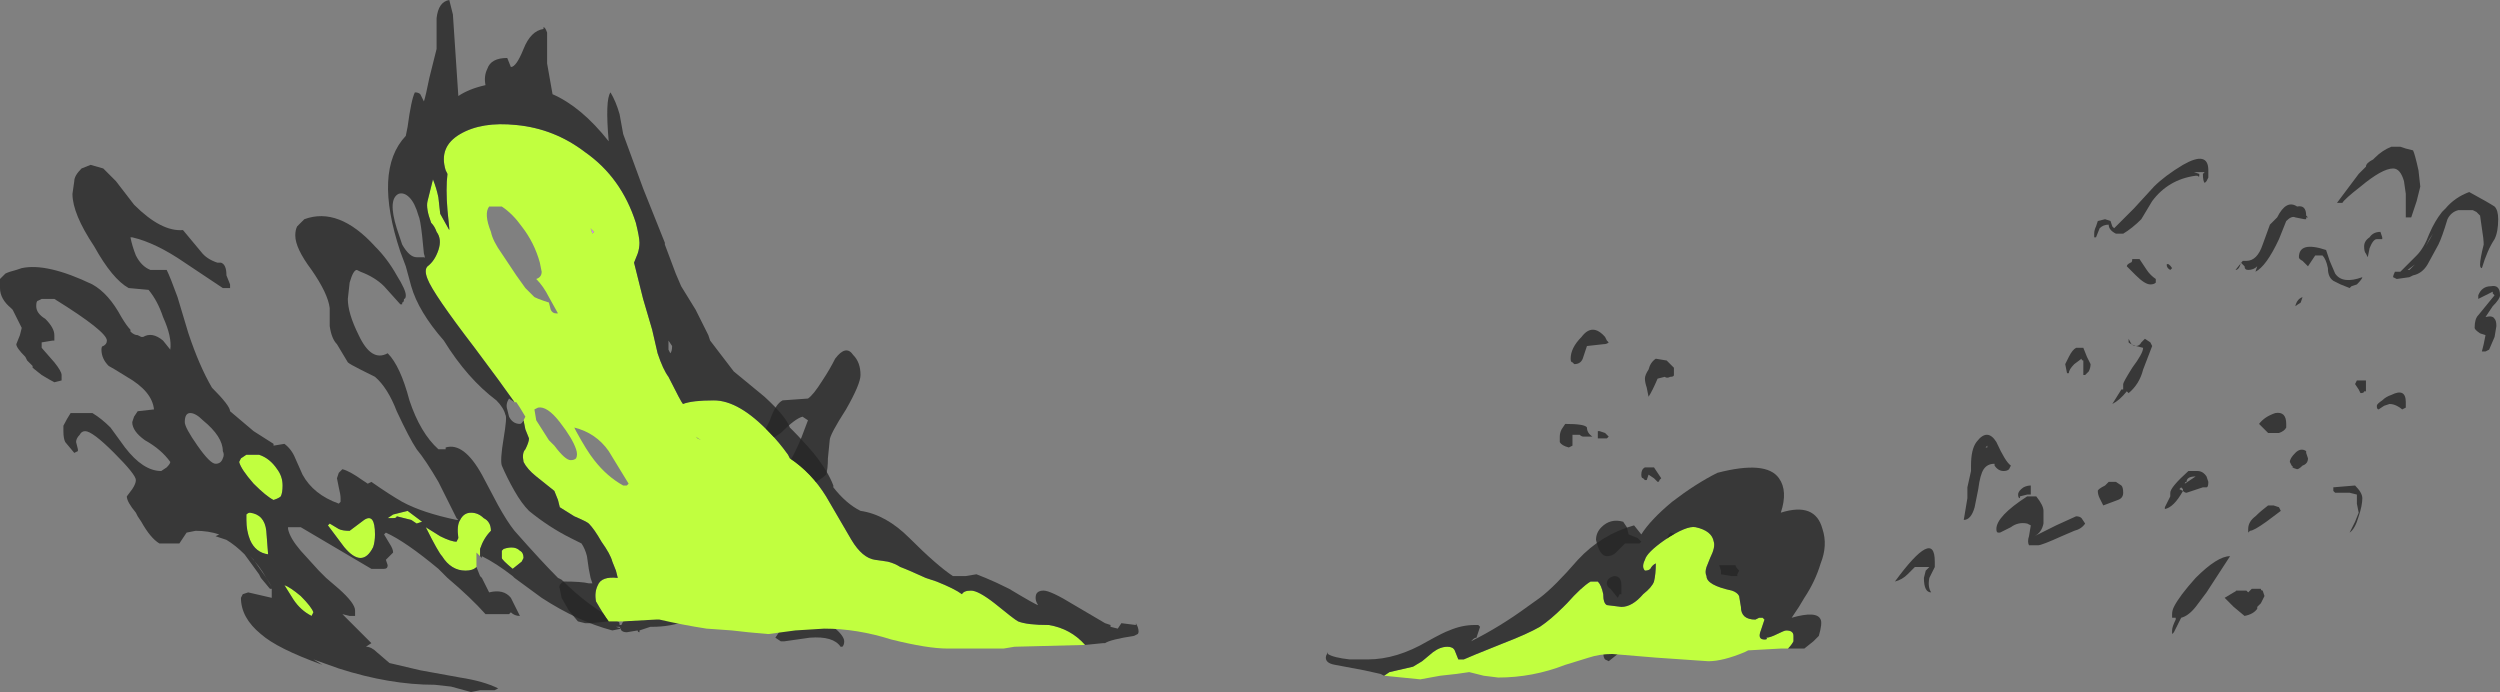 <?xml version="1.0" encoding="UTF-8" standalone="no"?>
<svg xmlns:ffdec="https://www.free-decompiler.com/flash" xmlns:xlink="http://www.w3.org/1999/xlink" ffdec:objectType="shape" height="19.1px" width="69.0px" xmlns="http://www.w3.org/2000/svg">
  <rect width="100%" height="100%" fill="#808080" stroke="none"/>
  <g transform="matrix(1.0, 0.0, 0.0, 1.0, 33.2, 17.6)">
    <path d="M-20.05 -1.95 Q-20.15 -1.85 -20.35 -1.85 -20.75 -1.85 -21.0 -2.25 -21.1 -2.35 -21.45 -3.05 L-21.05 -2.8 Q-20.75 -2.65 -20.6 -2.65 L-20.55 -2.75 Q-20.6 -3.1 -20.5 -3.25 -20.4 -3.45 -20.2 -3.45 -20.0 -3.45 -19.85 -3.3 -19.65 -3.2 -19.65 -2.95 -19.85 -2.75 -19.95 -2.45 L-19.95 -2.25 -20.05 -2.35 -20.05 -1.95 M-25.55 -4.65 Q-25.4 -4.45 -25.4 -4.2 -25.4 -4.0 -25.45 -3.9 -25.5 -3.85 -25.65 -3.8 -25.85 -3.9 -26.2 -4.25 -26.55 -4.65 -26.6 -4.85 L-26.55 -4.95 -26.4 -5.05 -26.05 -5.05 Q-25.75 -4.95 -25.55 -4.65 M-22.25 -3.35 Q-22.25 -3.3 -22.35 -3.3 -22.45 -3.3 -22.5 -3.3 L-22.35 -3.4 -21.95 -3.5 -21.55 -3.2 -21.7 -3.15 -21.85 -3.25 -22.25 -3.35 M-24.6 -0.6 Q-24.9 -0.75 -25.1 -1.05 L-25.35 -1.45 Q-25.2 -1.4 -24.9 -1.15 -24.6 -0.85 -24.55 -0.7 L-24.6 -0.6 M-23.55 -2.95 L-23.15 -3.25 Q-22.85 -3.45 -22.85 -2.85 -22.85 -2.65 -22.9 -2.5 -23.05 -2.2 -23.25 -2.2 -23.45 -2.2 -23.7 -2.5 L-24.15 -3.1 -24.1 -3.15 -23.85 -3.0 Q-23.75 -2.95 -23.55 -2.95 M-26.3 -2.7 Q-26.4 -2.95 -26.4 -3.25 L-26.4 -3.4 Q-26.35 -3.45 -26.3 -3.45 -25.9 -3.4 -25.85 -2.95 L-25.8 -2.3 Q-26.15 -2.35 -26.3 -2.7 M-19.05 -1.9 Q-19.35 -2.15 -19.35 -2.2 L-19.35 -2.4 -19.3 -2.45 Q-19.0 -2.55 -18.85 -2.4 -18.75 -2.35 -18.75 -2.2 L-18.8 -2.1 -19.05 -1.9" fill="#c1ff3f" fill-rule="evenodd" stroke="none"/>
    <path d="M-20.05 -1.95 L-19.95 -1.7 -19.9 -1.65 -19.7 -1.25 Q-19.3 -1.35 -19.1 -1.1 L-18.85 -0.6 Q-19.0 -0.6 -19.1 -0.7 L-19.15 -0.65 -19.8 -0.65 Q-20.2 -1.1 -20.85 -1.65 L-21.1 -1.9 Q-22.0 -2.65 -22.55 -2.9 L-22.6 -2.85 -22.45 -2.6 Q-22.35 -2.45 -22.35 -2.35 L-22.55 -2.15 -22.5 -2.0 Q-22.5 -1.9 -22.6 -1.9 L-22.95 -1.9 -24.9 -3.05 -25.25 -3.05 -25.25 -3.0 Q-25.2 -2.75 -24.9 -2.4 L-24.4 -1.85 -24.2 -1.65 -23.85 -1.35 Q-23.4 -0.95 -23.4 -0.75 L-23.4 -0.6 -23.55 -0.6 -23.75 -0.65 -22.95 0.15 -23.1 0.25 Q-22.95 0.25 -22.8 0.4 L-22.45 0.7 -21.6 0.9 -20.5 1.1 Q-19.85 1.2 -19.45 1.4 L-19.55 1.45 -19.95 1.45 -20.2 1.5 -20.75 1.35 -21.2 1.3 Q-22.45 1.3 -23.85 0.85 L-24.55 0.6 -24.3 0.75 Q-25.55 0.3 -26.0 -0.1 -26.55 -0.55 -26.55 -1.1 L-26.5 -1.2 -26.35 -1.25 -25.7 -1.1 -25.7 -1.35 -25.75 -1.35 -26.0 -1.65 -26.05 -1.75 -26.45 -2.3 Q-26.7 -2.55 -26.95 -2.7 -27.1 -2.75 -27.25 -2.8 L-27.15 -2.85 Q-27.45 -2.95 -27.8 -2.95 L-28.05 -2.9 -28.25 -2.6 -28.8 -2.6 Q-29.05 -2.75 -29.3 -3.2 L-29.4 -3.35 -29.45 -3.45 Q-29.7 -3.75 -29.7 -3.9 L-29.55 -4.1 Q-29.45 -4.25 -29.45 -4.35 -29.45 -4.5 -30.05 -5.1 -30.65 -5.7 -30.85 -5.7 -30.95 -5.7 -31.0 -5.6 -31.1 -5.5 -31.1 -5.4 L-31.05 -5.2 -31.05 -5.15 -31.15 -5.1 -31.4 -5.4 Q-31.45 -5.5 -31.45 -5.7 L-31.45 -5.85 Q-31.35 -6.05 -31.25 -6.2 L-30.65 -6.2 Q-30.4 -6.05 -30.15 -5.8 L-29.75 -5.25 Q-29.25 -4.6 -28.75 -4.6 L-28.6 -4.7 Q-28.5 -4.8 -28.5 -4.85 -28.75 -5.2 -29.2 -5.45 -29.55 -5.7 -29.55 -5.95 L-29.5 -6.1 -29.4 -6.25 -28.95 -6.3 Q-29.0 -6.8 -29.7 -7.2 -30.1 -7.45 -30.2 -7.5 -30.4 -7.7 -30.4 -7.95 -30.4 -8.05 -30.35 -8.05 -30.25 -8.1 -30.25 -8.2 -30.25 -8.45 -31.7 -9.35 L-32.05 -9.35 -32.15 -9.3 Q-32.2 -9.3 -32.2 -9.15 -32.2 -8.95 -31.95 -8.8 -31.7 -8.55 -31.7 -8.35 L-31.7 -8.2 -31.75 -8.2 -32.05 -8.15 -32.05 -8.0 -31.7 -7.6 Q-31.5 -7.35 -31.5 -7.25 L-31.5 -7.1 -31.7 -7.05 Q-31.8 -7.1 -32.05 -7.25 L-32.3 -7.45 -32.3 -7.5 -32.45 -7.65 -32.5 -7.75 Q-32.75 -8.0 -32.75 -8.1 L-32.65 -8.35 -32.6 -8.55 -32.85 -9.05 -32.9 -9.1 Q-33.2 -9.35 -33.2 -9.65 L-33.2 -9.9 -33.05 -10.05 Q-32.95 -10.1 -32.75 -10.15 L-32.6 -10.2 Q-31.9 -10.35 -30.65 -9.75 -30.2 -9.5 -29.85 -8.85 -29.7 -8.6 -29.6 -8.5 L-29.6 -8.45 Q-29.5 -8.35 -29.4 -8.35 L-29.3 -8.3 -29.25 -8.3 Q-29.0 -8.45 -28.7 -8.2 L-28.5 -7.95 Q-28.45 -8.3 -28.7 -8.85 -28.85 -9.3 -29.1 -9.6 L-29.65 -9.65 Q-30.1 -9.9 -30.6 -10.8 -31.2 -11.7 -31.2 -12.25 L-31.15 -12.6 Q-31.15 -12.75 -30.95 -12.95 L-30.7 -13.05 -30.35 -12.95 -30.0 -12.6 -29.5 -11.95 Q-28.75 -11.2 -28.15 -11.25 L-27.65 -10.65 Q-27.5 -10.45 -27.2 -10.35 L-27.1 -10.35 Q-26.95 -10.3 -26.95 -10.0 L-26.85 -9.75 Q-26.85 -9.6 -26.85 -9.65 L-27.05 -9.65 -28.1 -10.35 Q-28.9 -10.9 -29.55 -11.05 L-29.6 -11.05 Q-29.55 -10.8 -29.45 -10.55 -29.3 -10.25 -29.05 -10.15 L-28.6 -10.15 Q-28.5 -9.95 -28.3 -9.4 L-28.0 -8.4 Q-27.7 -7.5 -27.35 -6.9 -26.85 -6.4 -26.85 -6.25 L-26.2 -5.7 -25.65 -5.35 -25.65 -5.3 -25.35 -5.35 Q-25.15 -5.2 -25.05 -4.95 L-24.85 -4.5 Q-24.55 -3.95 -23.85 -3.7 L-23.8 -3.75 -23.8 -3.85 Q-23.8 -3.95 -23.85 -4.15 L-23.9 -4.4 -23.85 -4.55 -23.75 -4.65 Q-23.55 -4.6 -23.2 -4.35 L-23.05 -4.25 -22.95 -4.3 Q-22.45 -3.95 -22.1 -3.75 -21.55 -3.45 -20.6 -3.25 L-20.55 -3.25 -20.6 -3.3 -21.1 -4.3 Q-21.45 -4.9 -21.7 -5.2 -21.9 -5.5 -22.25 -6.25 -22.5 -6.9 -22.85 -7.2 L-23.25 -7.4 Q-23.55 -7.55 -23.6 -7.6 L-23.9 -8.1 Q-24.05 -8.25 -24.1 -8.6 L-24.1 -9.1 Q-24.15 -9.5 -24.6 -10.15 -25.05 -10.75 -25.05 -11.1 -25.05 -11.25 -25.0 -11.35 L-24.8 -11.55 Q-23.85 -11.9 -22.85 -10.8 -22.5 -10.45 -22.25 -10.0 -22.0 -9.6 -22.0 -9.45 -22.0 -9.35 -22.05 -9.35 -22.05 -9.25 -22.1 -9.25 L-22.1 -9.2 -22.15 -9.2 -22.6 -9.7 Q-22.85 -9.95 -23.25 -10.1 L-23.35 -10.15 Q-23.45 -10.15 -23.55 -9.8 L-23.6 -9.35 Q-23.6 -8.95 -23.3 -8.35 -22.95 -7.6 -22.5 -7.85 -22.15 -7.5 -21.9 -6.55 -21.6 -5.65 -21.1 -5.2 L-20.9 -5.2 -20.9 -5.25 Q-20.4 -5.4 -19.9 -4.5 L-19.45 -3.65 Q-19.2 -3.2 -19.0 -2.95 -18.25 -2.1 -17.8 -1.65 L-17.7 -1.6 Q-16.95 -0.85 -16.15 -0.45 -16.1 -0.45 -16.1 -0.35 L-16.05 -0.35 -16.0 -0.45 Q-15.25 -0.6 -14.55 -1.0 -13.95 -1.3 -13.65 -1.65 L-13.0 -2.4 -12.3 -3.1 Q-12.0 -3.45 -12.0 -3.85 -11.95 -4.25 -11.65 -4.55 -11.4 -4.8 -11.2 -5.25 -11.1 -5.45 -10.9 -6.0 L-11.05 -6.1 Q-11.25 -6.05 -11.65 -5.65 L-11.95 -5.45 -12.25 -5.3 -12.25 -5.35 -12.4 -5.3 -12.5 -5.35 Q-12.3 -5.65 -12.2 -5.7 L-12.1 -5.7 -11.95 -6.0 Q-11.8 -6.45 -11.6 -6.55 L-10.9 -6.6 Q-10.75 -6.7 -10.5 -7.1 -10.3 -7.4 -10.15 -7.7 -9.85 -8.1 -9.65 -7.8 -9.45 -7.6 -9.45 -7.25 -9.45 -7.0 -9.85 -6.3 -10.3 -5.6 -10.3 -5.45 L-10.35 -4.95 Q-10.35 -4.65 -10.4 -4.5 -10.5 -4.4 -10.9 -4.15 -11.25 -3.95 -11.45 -3.7 L-12.15 -2.8 Q-11.6 -2.9 -11.35 -3.1 -11.1 -3.3 -10.55 -3.35 -10.4 -3.25 -10.35 -3.15 -10.3 -3.1 -10.3 -3.0 -10.3 -2.7 -10.55 -2.45 L-11.15 -1.9 -10.95 -1.85 -10.75 -1.9 -10.5 -1.9 -10.5 -1.55 -10.9 -1.2 Q-11.2 -0.9 -11.2 -0.8 L-11.15 -0.65 -11.1 -0.6 Q-10.55 -0.6 -10.2 -0.3 -9.9 -0.05 -9.9 0.1 -9.9 0.2 -9.95 0.25 L-10.0 0.25 Q-10.2 -0.05 -10.85 0.0 L-11.55 0.1 -11.65 0.1 -11.8 0.0 -11.7 -0.15 Q-11.6 -0.35 -11.55 -0.6 -11.55 -1.25 -12.05 -0.9 L-12.25 -0.75 -12.75 -0.75 Q-12.45 -1.1 -12.45 -1.45 -12.45 -1.6 -12.5 -1.65 -12.55 -1.75 -12.65 -1.75 -12.75 -1.75 -12.9 -1.65 L-13.05 -1.55 Q-13.25 -1.25 -13.4 -0.95 L-13.45 -0.95 Q-14.2 -0.3 -15.2 -0.3 L-15.25 -0.3 -15.55 -0.2 -15.55 -0.15 Q-15.6 -0.15 -15.6 -0.2 L-15.9 -0.15 Q-16.0 -0.15 -16.05 -0.2 L-16.1 -0.3 -16.2 -0.3 -16.05 -0.25 -16.3 -0.2 Q-17.25 -0.45 -18.25 -1.1 L-19.0 -1.65 -19.05 -1.7 Q-19.5 -2.05 -19.9 -2.25 L-19.9 -2.2 -19.95 -2.25 -19.95 -2.45 Q-19.85 -2.75 -19.65 -2.95 -19.65 -3.2 -19.85 -3.3 -20.0 -3.45 -20.2 -3.45 -20.4 -3.45 -20.5 -3.25 -20.6 -3.1 -20.55 -2.75 L-20.6 -2.65 Q-20.75 -2.65 -21.05 -2.8 L-21.45 -3.05 Q-21.1 -2.35 -21.0 -2.25 -20.75 -1.85 -20.35 -1.85 -20.15 -1.85 -20.05 -1.95 M-25.55 -4.65 Q-25.75 -4.95 -26.05 -5.05 L-26.4 -5.05 -26.55 -4.95 -26.6 -4.85 Q-26.55 -4.65 -26.2 -4.25 -25.85 -3.9 -25.65 -3.8 -25.5 -3.85 -25.45 -3.9 -25.4 -4.0 -25.4 -4.2 -25.4 -4.45 -25.55 -4.65 M-28.1 -5.95 Q-28.1 -5.8 -27.75 -5.3 -27.4 -4.8 -27.25 -4.8 -27.1 -4.8 -27.05 -4.95 -27.0 -5.05 -27.05 -5.15 -27.05 -5.55 -27.6 -6.0 -27.8 -6.2 -27.95 -6.2 -28.1 -6.2 -28.1 -5.95 M-26.2 -2.15 L-26.3 -2.25 Q-26.05 -2.0 -25.85 -1.65 L-25.7 -1.4 Q-25.75 -1.5 -25.85 -1.65 L-26.2 -2.15 M-26.3 -2.7 Q-26.15 -2.35 -25.8 -2.3 L-25.85 -2.95 Q-25.9 -3.4 -26.3 -3.45 -26.35 -3.45 -26.4 -3.4 L-26.4 -3.25 Q-26.4 -2.95 -26.3 -2.7 M-23.55 -2.95 Q-23.75 -2.95 -23.85 -3.0 L-24.1 -3.15 -24.15 -3.1 -23.7 -2.5 Q-23.45 -2.2 -23.25 -2.2 -23.05 -2.2 -22.9 -2.5 -22.85 -2.65 -22.85 -2.85 -22.85 -3.45 -23.15 -3.25 L-23.55 -2.95 M-24.6 -0.6 L-24.55 -0.7 Q-24.6 -0.85 -24.9 -1.15 -25.2 -1.4 -25.35 -1.45 L-25.1 -1.05 Q-24.9 -0.75 -24.6 -0.6 M-22.25 -3.35 L-21.85 -3.25 -21.7 -3.15 -21.55 -3.2 -21.95 -3.5 -22.35 -3.4 -22.5 -3.3 Q-22.45 -3.3 -22.35 -3.3 -22.25 -3.3 -22.25 -3.35 M-19.05 -1.9 L-18.8 -2.1 -18.75 -2.2 Q-18.75 -2.35 -18.85 -2.4 -19.0 -2.55 -19.3 -2.45 L-19.35 -2.4 -19.35 -2.2 Q-19.35 -2.15 -19.05 -1.9 M-12.95 -2.05 L-12.55 -2.5 -13.35 -1.65 -13.5 -1.5 -13.3 -1.65 -13.0 -1.95 -12.95 -2.05" fill="#262626" fill-opacity="0.8" fill-rule="evenodd" stroke="none"/>
    <path d="M-16.95 -9.85 L-16.95 -9.85 M-16.8 -11.2 L-16.85 -11.15 -16.9 -11.3 -16.8 -11.2" fill="#d08ae6" fill-rule="evenodd" stroke="none"/>
    <path d="M-3.25 0.2 L-5.2 0.25 -5.5 0.3 -7.05 0.3 Q-7.6 0.3 -8.6 0.05 -9.55 -0.25 -10.45 -0.25 L-11.25 -0.2 -12.0 -0.1 -12.55 -0.15 -13.0 -0.2 -13.7 -0.25 Q-14.35 -0.35 -15.0 -0.5 L-15.1 -0.5 -16.0 -0.45 -16.4 -0.45 Q-16.55 -0.65 -16.75 -1.0 -16.8 -1.25 -16.7 -1.45 -16.6 -1.7 -16.15 -1.65 L-16.2 -1.85 -16.3 -2.1 Q-16.35 -2.3 -16.6 -2.65 -16.8 -3.0 -16.95 -3.15 -17.0 -3.2 -17.35 -3.35 L-17.75 -3.6 -17.8 -3.8 -17.9 -4.05 -18.4 -4.45 Q-18.65 -4.65 -18.75 -4.85 -18.8 -5.1 -18.7 -5.2 -18.6 -5.4 -18.6 -5.5 L-18.7 -5.75 -18.75 -6.0 -18.7 -6.1 -18.85 -6.35 -18.95 -6.5 -19.0 -6.5 Q-19.35 -7.0 -20.1 -8.0 -21.25 -9.5 -21.4 -9.9 -21.5 -10.15 -21.4 -10.25 -21.2 -10.4 -21.1 -10.7 -21.0 -11.0 -21.15 -11.2 -21.2 -11.35 -21.3 -11.45 -21.45 -11.85 -21.4 -12.05 L-21.25 -12.65 Q-21.15 -12.4 -21.1 -12.15 L-21.05 -11.7 -20.8 -11.25 -20.8 -11.3 -20.85 -11.8 Q-20.9 -12.4 -20.85 -12.8 L-20.9 -12.9 Q-21.1 -13.55 -20.5 -13.9 -19.9 -14.25 -18.95 -14.15 -17.9 -14.05 -17.05 -13.4 -16.05 -12.7 -15.65 -11.45 -15.55 -11.05 -15.55 -10.9 -15.55 -10.75 -15.6 -10.6 L-15.7 -10.35 -15.45 -9.35 -15.2 -8.5 -15.05 -7.85 Q-14.9 -7.4 -14.75 -7.2 -14.4 -6.5 -14.35 -6.45 -14.1 -6.55 -13.5 -6.55 -12.8 -6.55 -11.95 -5.65 -11.7 -5.4 -11.45 -5.05 L-11.4 -4.95 Q-10.8 -4.55 -10.4 -3.9 L-9.7 -2.7 Q-9.4 -2.2 -9.05 -2.15 L-8.7 -2.1 Q-8.5 -2.05 -8.35 -1.95 -8.2 -1.9 -7.65 -1.65 L-7.35 -1.55 Q-6.85 -1.35 -6.65 -1.2 -6.6 -1.3 -6.4 -1.3 -6.2 -1.3 -5.75 -0.95 -5.2 -0.5 -5.1 -0.45 -4.85 -0.35 -4.25 -0.35 -3.65 -0.25 -3.25 0.2 M-16.8 -11.2 L-16.9 -11.3 -16.85 -11.15 -16.8 -11.2 M-16.95 -9.85 L-16.95 -9.85 M-19.35 -11.9 L-19.7 -11.9 Q-19.85 -11.7 -19.65 -11.2 -19.6 -10.95 -19.35 -10.6 L-18.95 -10.0 -18.7 -9.65 -18.45 -9.4 Q-18.35 -9.35 -18.2 -9.3 L-18.05 -9.25 -18.0 -9.05 Q-17.95 -8.95 -17.85 -8.95 L-17.8 -8.95 -18.05 -9.4 Q-18.2 -9.7 -18.4 -9.9 -18.25 -9.95 -18.25 -10.1 L-18.3 -10.35 Q-18.45 -10.9 -18.8 -11.35 -19.05 -11.7 -19.35 -11.9 M-18.45 -6.3 L-18.4 -6.0 -18.05 -5.45 -17.9 -5.3 Q-17.6 -4.9 -17.45 -4.9 -17.35 -4.9 -17.3 -4.95 -17.25 -5.05 -17.3 -5.2 -17.4 -5.5 -17.75 -5.95 -18.1 -6.4 -18.35 -6.35 L-18.45 -6.3 M-13.85 -5.45 L-14.0 -5.55 -13.95 -5.5 -13.85 -5.45 M-16.8 -4.9 Q-16.45 -4.45 -16.0 -4.2 L-15.9 -4.2 -15.85 -4.25 -16.4 -5.15 Q-16.75 -5.65 -17.35 -5.8 L-17.3 -5.7 Q-17.0 -5.15 -16.8 -4.9" fill="#c1ff3f" fill-rule="evenodd" stroke="none"/>
    <path d="M-16.4 -0.45 L-16.9 -0.4 -17.05 -0.4 -17.25 -0.45 -17.5 -0.75 -17.7 -1.1 -17.75 -1.35 Q-17.8 -1.45 -17.65 -1.55 -17.15 -1.55 -16.95 -1.5 L-16.85 -1.5 -16.9 -1.65 -16.95 -1.9 -17.0 -2.25 Q-17.05 -2.45 -17.15 -2.6 L-17.45 -2.75 Q-18.05 -3.05 -18.6 -3.5 -18.8 -3.7 -19.0 -4.05 -19.2 -4.4 -19.35 -4.75 -19.4 -4.9 -19.3 -5.5 -19.2 -6.1 -19.25 -6.15 -19.3 -6.35 -19.5 -6.55 -20.3 -7.15 -20.95 -8.2 -21.65 -9.0 -21.85 -9.7 L-22.0 -10.25 -22.15 -10.65 Q-22.9 -12.9 -22.0 -13.85 L-21.95 -14.1 Q-21.85 -14.85 -21.75 -15.05 -21.65 -15.05 -21.6 -15.0 L-21.5 -14.8 Q-21.45 -14.95 -21.35 -15.45 L-21.15 -16.25 Q-21.15 -16.5 -21.15 -17.1 -21.1 -17.55 -20.8 -17.6 L-20.7 -17.2 -20.55 -14.95 Q-20.25 -15.15 -19.8 -15.25 -19.85 -15.5 -19.75 -15.7 -19.65 -16.0 -19.2 -16.0 L-19.1 -15.75 Q-18.95 -15.75 -18.75 -16.25 -18.55 -16.75 -18.2 -16.8 L-18.2 -16.85 Q-18.15 -16.85 -18.1 -16.7 L-18.1 -15.85 -17.95 -15.0 Q-17.15 -14.65 -16.4 -13.7 -16.5 -14.85 -16.35 -15.05 -16.2 -14.8 -16.1 -14.45 L-16.0 -13.9 -15.45 -12.4 -14.85 -10.9 -14.85 -10.85 -14.55 -10.05 -14.4 -9.7 -14.0 -9.05 Q-13.75 -8.55 -13.65 -8.35 L-13.6 -8.2 -12.95 -7.35 -12.1 -6.65 Q-11.5 -6.1 -11.4 -5.8 L-11.35 -5.75 Q-11.05 -5.45 -10.75 -5.1 -10.35 -4.6 -10.2 -4.2 L-10.2 -4.15 Q-9.85 -3.7 -9.45 -3.5 -8.75 -3.4 -8.1 -2.75 -7.35 -2.0 -6.9 -1.7 L-6.55 -1.7 -6.25 -1.75 -6.0 -1.65 Q-5.75 -1.55 -5.35 -1.35 -4.6 -0.9 -4.55 -0.9 -4.65 -1.05 -4.6 -1.2 -4.55 -1.3 -4.4 -1.3 -4.2 -1.3 -3.55 -0.9 L-2.7 -0.4 -2.55 -0.35 -2.55 -0.3 -2.35 -0.25 -2.25 -0.4 -1.85 -0.35 -1.85 -0.4 -1.8 -0.3 Q-1.75 -0.15 -1.8 -0.1 L-1.9 -0.05 Q-2.55 0.05 -2.7 0.15 L-2.75 0.15 -3.25 0.2 Q-3.65 -0.25 -4.25 -0.35 -4.85 -0.35 -5.1 -0.45 -5.2 -0.5 -5.75 -0.95 -6.2 -1.3 -6.4 -1.3 -6.6 -1.3 -6.65 -1.2 -6.85 -1.35 -7.35 -1.55 L-7.65 -1.65 Q-8.2 -1.9 -8.35 -1.95 -8.5 -2.05 -8.7 -2.1 L-9.05 -2.15 Q-9.4 -2.2 -9.7 -2.7 L-10.4 -3.9 Q-10.8 -4.55 -11.4 -4.95 L-11.45 -5.05 Q-11.7 -5.4 -11.95 -5.65 -12.8 -6.55 -13.5 -6.55 -14.1 -6.55 -14.35 -6.45 -14.4 -6.5 -14.75 -7.2 -14.9 -7.4 -15.05 -7.85 L-15.2 -8.5 -15.45 -9.35 -15.7 -10.35 -15.6 -10.6 Q-15.55 -10.75 -15.55 -10.9 -15.55 -11.05 -15.65 -11.45 -16.05 -12.7 -17.05 -13.4 -17.9 -14.05 -18.95 -14.15 -19.9 -14.25 -20.5 -13.9 -21.1 -13.55 -20.9 -12.9 L-20.85 -12.8 Q-20.9 -12.4 -20.85 -11.8 L-20.8 -11.3 -20.8 -11.25 -21.05 -11.7 -21.1 -12.15 Q-21.15 -12.4 -21.25 -12.65 L-21.4 -12.05 Q-21.45 -11.85 -21.3 -11.45 -21.2 -11.35 -21.15 -11.2 -21.0 -11.0 -21.1 -10.7 -21.2 -10.4 -21.4 -10.25 -21.5 -10.15 -21.4 -9.9 -21.25 -9.5 -20.1 -8.0 -19.35 -7.0 -19.0 -6.5 L-19.15 -6.6 Q-19.25 -6.45 -19.2 -6.3 L-19.15 -6.1 Q-19.05 -5.9 -18.85 -5.9 -18.8 -5.9 -18.75 -6.0 L-18.7 -5.75 -18.6 -5.5 Q-18.6 -5.4 -18.7 -5.2 -18.8 -5.1 -18.75 -4.85 -18.65 -4.65 -18.4 -4.45 L-17.9 -4.05 -17.8 -3.8 -17.75 -3.6 -17.35 -3.35 Q-17.0 -3.2 -16.95 -3.15 -16.8 -3.0 -16.6 -2.65 -16.35 -2.3 -16.3 -2.1 L-16.2 -1.85 -16.15 -1.65 Q-16.6 -1.7 -16.7 -1.45 -16.8 -1.25 -16.75 -1.0 -16.55 -0.65 -16.4 -0.45 M-14.75 -8.2 L-14.75 -7.95 -14.7 -7.85 Q-14.65 -7.9 -14.65 -8.05 L-14.75 -8.2 M-22.2 -12.25 Q-22.5 -12.1 -22.25 -11.3 L-22.1 -10.85 Q-21.9 -10.5 -21.7 -10.5 L-21.5 -10.5 Q-21.45 -10.45 -21.5 -10.6 L-21.55 -11.1 Q-21.6 -11.55 -21.65 -11.65 -21.75 -12.0 -21.9 -12.15 -22.05 -12.3 -22.2 -12.25 M-2.65 -0.05 L-2.65 -0.05" fill="#262626" fill-opacity="0.8" fill-rule="evenodd" stroke="none"/>
    <path d="M11.15 -8.2 L11.2 -8.15 Q11.15 -8.1 11.05 -8.1 L10.6 -8.05 10.5 -7.75 Q10.45 -7.55 10.25 -7.55 L10.2 -7.6 Q10.15 -7.6 10.15 -7.7 10.15 -8.0 10.45 -8.3 10.75 -8.7 11.1 -8.3 L11.15 -8.2 M10.75 -5.55 L10.5 -5.55 Q10.45 -5.55 10.4 -5.6 L10.2 -5.6 Q10.2 -5.5 10.2 -5.3 L10.1 -5.25 Q9.9 -5.3 9.85 -5.4 L9.85 -5.55 Q9.85 -5.65 9.9 -5.75 L10.0 -5.9 Q10.55 -5.9 10.6 -5.8 10.6 -5.65 10.75 -5.55 M10.9 -5.7 L10.95 -5.7 11.1 -5.65 11.2 -5.55 11.15 -5.5 10.9 -5.5 Q10.9 -5.55 10.9 -5.7 M11.15 -2.25 Q10.95 -2.25 10.85 -2.7 10.85 -2.9 11.0 -3.05 11.25 -3.3 11.6 -3.2 L11.7 -3.05 11.75 -2.85 12.0 -2.75 12.1 -2.65 12.05 -2.6 11.65 -2.6 11.4 -2.35 Q11.3 -2.25 11.15 -2.25 M11.55 -1.45 L11.55 -1.2 11.5 -1.2 11.45 -1.1 11.25 -1.35 Q11.15 -1.4 11.15 -1.5 11.15 -1.65 11.35 -1.7 11.55 -1.7 11.55 -1.45 M12.9 -7.2 Q12.8 -7.15 12.75 -7.2 L12.55 -7.15 Q12.4 -6.8 12.3 -6.65 L12.25 -6.9 Q12.2 -7.05 12.2 -7.15 12.2 -7.25 12.3 -7.4 12.35 -7.6 12.5 -7.7 L12.8 -7.65 13.0 -7.45 13.0 -7.25 Q13.0 -7.2 12.9 -7.2 M12.45 -4.7 L12.65 -4.4 12.6 -4.35 Q12.6 -4.3 12.55 -4.3 L12.45 -4.4 12.3 -4.5 12.25 -4.35 12.2 -4.35 12.15 -4.4 Q12.1 -4.4 12.1 -4.5 12.1 -4.65 12.2 -4.7 L12.45 -4.7 M13.4 -2.5 L13.3 -2.45 Q13.2 -2.45 13.15 -2.55 L13.0 -2.7 12.85 -2.55 12.75 -2.6 Q12.85 -2.85 12.9 -2.9 L13.1 -2.85 Q13.4 -2.65 13.4 -2.5 M14.25 -2.0 L14.7 -2.0 Q14.7 -1.95 14.8 -1.85 L14.75 -1.75 14.75 -1.7 14.6 -1.7 14.3 -1.75 14.3 -1.85 14.25 -2.0 M21.2 -4.6 L21.2 -4.75 Q21.2 -5.2 21.35 -5.4 21.65 -5.8 21.9 -5.4 22.15 -4.85 22.3 -4.75 L22.25 -4.65 Q22.2 -4.6 22.1 -4.6 21.95 -4.6 21.85 -4.75 L21.85 -4.8 Q21.65 -4.8 21.55 -4.65 21.45 -4.5 21.4 -4.1 L21.3 -3.6 Q21.2 -3.25 21.0 -3.25 L21.1 -3.85 21.1 -4.15 21.2 -4.6 M21.6 -5.25 L21.65 -5.25 21.65 -5.3 21.6 -5.25 M22.85 -4.1 L22.85 -3.95 22.75 -3.95 22.55 -3.9 22.55 -3.85 Q22.5 -3.85 22.5 -3.95 22.5 -4.05 22.65 -4.15 22.75 -4.2 22.85 -4.2 L22.85 -4.1 M23.0 -3.9 Q23.2 -3.65 23.2 -3.5 L23.2 -3.15 Q23.15 -2.9 22.95 -2.8 L23.55 -3.1 24.1 -3.35 Q24.2 -3.35 24.25 -3.3 L24.35 -3.15 Q24.25 -3.0 24.05 -2.95 L23.7 -2.8 Q23.15 -2.55 23.05 -2.55 L22.8 -2.55 Q22.75 -2.65 22.8 -2.8 L22.85 -3.1 22.75 -3.15 Q22.5 -3.2 22.3 -3.05 L22.0 -2.9 21.95 -2.9 Q21.9 -2.9 21.9 -3.0 21.9 -3.35 22.75 -3.9 L23.0 -3.9 M19.65 -1.95 L19.45 -1.75 Q19.3 -1.6 19.1 -1.55 20.2 -3.05 20.2 -2.1 L20.2 -1.95 20.05 -1.65 Q20.0 -1.4 20.1 -1.25 19.9 -1.25 19.9 -1.65 L19.95 -1.85 20.05 -1.95 19.65 -1.95 M33.55 -12.9 L33.6 -12.45 33.5 -12.05 33.35 -11.6 33.2 -11.6 33.2 -12.25 33.15 -12.6 Q33.05 -12.95 32.85 -12.95 32.55 -12.95 31.95 -12.45 31.5 -12.1 31.45 -12.0 L31.3 -12.0 31.9 -12.8 32.1 -13.0 Q32.1 -13.1 32.3 -13.2 L32.35 -13.25 Q32.55 -13.45 32.8 -13.55 L33.05 -13.55 33.2 -13.5 33.4 -13.45 Q33.45 -13.35 33.55 -12.9 M32.55 -11.05 L32.55 -11.0 32.4 -11.0 Q32.3 -11.0 32.2 -10.75 L32.15 -10.5 32.1 -10.6 Q32.05 -10.65 32.05 -10.8 32.05 -10.95 32.2 -11.05 32.3 -11.2 32.5 -11.2 L32.55 -11.05 M34.3 -11.85 Q34.55 -12.15 34.95 -12.3 35.5 -12.0 35.65 -11.9 35.75 -11.8 35.75 -11.55 35.75 -11.2 35.65 -11.0 35.45 -10.7 35.3 -10.2 35.25 -10.2 35.25 -10.3 35.25 -10.45 35.35 -10.85 35.35 -11.0 35.3 -11.3 L35.25 -11.65 35.15 -11.75 35.05 -11.8 34.65 -11.8 Q34.45 -11.75 34.35 -11.55 34.2 -11.05 34.1 -10.85 L33.8 -10.3 Q33.65 -10.05 33.4 -10.0 L33.3 -9.95 32.95 -9.9 32.85 -9.95 Q32.85 -10.0 32.9 -10.1 L33.05 -10.1 Q33.25 -10.3 33.5 -10.55 33.7 -10.75 33.85 -11.15 34.0 -11.5 34.2 -11.75 L34.3 -11.85 M33.75 -10.8 L33.95 -11.15 33.85 -11.0 33.75 -10.8 M29.65 -11.6 Q29.9 -12.1 30.2 -11.9 30.45 -11.95 30.45 -11.65 L30.5 -11.6 30.45 -11.6 30.45 -11.55 30.4 -11.55 30.15 -11.6 Q30.05 -11.65 29.9 -11.5 L29.7 -11.0 Q29.35 -10.25 29.05 -10.1 L29.1 -10.25 Q29.0 -10.15 28.85 -10.15 28.75 -10.15 28.75 -10.25 28.7 -10.3 28.65 -10.35 28.6 -10.15 28.5 -10.15 L28.7 -10.4 28.8 -10.4 Q29.1 -10.4 29.25 -10.85 L29.45 -11.4 29.65 -11.6 M30.5 -10.25 L30.35 -10.4 Q30.25 -10.45 30.25 -10.5 30.25 -10.95 31.0 -10.7 L31.1 -10.4 31.25 -10.05 Q31.45 -9.75 32.0 -9.95 32.0 -9.9 31.85 -9.75 L31.7 -9.7 31.65 -9.65 31.4 -9.75 31.2 -9.85 Q31.05 -9.95 31.05 -10.2 31.0 -10.45 30.9 -10.55 L30.7 -10.55 30.5 -10.25 M30.3 -9.25 L30.15 -9.15 Q30.2 -9.35 30.35 -9.4 L30.3 -9.25 M33.45 -10.3 L33.25 -10.15 33.3 -10.15 33.45 -10.3 M32.1 -7.1 L32.1 -6.8 32.05 -6.8 Q32.05 -6.75 31.95 -6.75 L31.9 -6.85 31.8 -7.0 31.85 -7.1 32.1 -7.1 M27.65 -12.85 L27.35 -12.85 27.5 -12.8 27.5 -12.75 Q27.5 -12.7 27.45 -12.75 L27.4 -12.75 Q26.65 -12.65 26.2 -12.05 L25.9 -11.55 Q25.65 -11.3 25.4 -11.15 L25.2 -11.15 Q25.0 -11.25 25.0 -11.4 24.85 -11.4 24.75 -11.3 L24.65 -11.05 24.6 -11.05 24.6 -11.15 Q24.6 -11.25 24.65 -11.35 L24.7 -11.5 24.9 -11.55 25.05 -11.5 25.1 -11.35 25.15 -11.3 25.7 -11.85 26.25 -12.45 Q26.55 -12.75 27.05 -13.05 27.75 -13.45 27.75 -12.9 L27.75 -12.7 27.7 -12.6 27.65 -12.55 Q27.6 -12.6 27.6 -12.8 L27.65 -12.85 M25.85 -10.45 L26.05 -10.15 Q26.15 -10.0 26.3 -9.9 L26.3 -9.8 Q26.25 -9.75 26.15 -9.75 26.0 -9.75 25.75 -10.0 L25.5 -10.25 Q25.5 -10.3 25.6 -10.35 25.65 -10.35 25.65 -10.45 L25.85 -10.45 M24.3 -8.0 L24.4 -7.75 24.5 -7.55 Q24.5 -7.45 24.45 -7.35 L24.35 -7.25 24.3 -7.25 Q24.3 -7.45 24.3 -7.65 24.25 -7.65 24.25 -7.7 L24.05 -7.55 Q23.9 -7.4 23.9 -7.3 L23.85 -7.3 23.8 -7.55 23.9 -7.75 Q24.0 -7.95 24.1 -8.0 L24.3 -8.0 M25.95 -8.0 L25.75 -8.05 Q25.6 -8.1 25.55 -8.15 L25.55 -8.25 25.6 -8.15 Q25.65 -8.05 25.75 -8.05 25.85 -8.05 25.9 -8.15 L26.0 -8.25 26.15 -8.15 26.2 -8.05 25.95 -7.4 Q25.85 -7.0 25.55 -6.75 L25.5 -6.8 Q25.3 -6.55 25.1 -6.45 L25.35 -6.85 25.4 -6.85 25.4 -7.0 Q25.4 -7.05 25.65 -7.45 25.95 -7.85 25.95 -8.0 M26.6 -10.3 Q26.65 -10.35 26.75 -10.2 L26.7 -10.15 Q26.6 -10.2 26.6 -10.3 M27.45 -4.6 Q27.6 -4.6 27.7 -4.45 L27.75 -4.3 Q27.75 -4.15 27.7 -4.15 L27.6 -4.15 27.15 -4.0 Q27.1 -4.0 27.05 -4.05 26.8 -3.6 26.55 -3.55 L26.55 -3.6 26.7 -3.9 26.7 -4.0 Q26.7 -4.15 27.2 -4.6 L27.45 -4.6 M27.1 -4.25 L27.4 -4.45 Q27.15 -4.45 27.15 -4.3 27.1 -4.3 27.1 -4.25 M27.05 -4.1 L27.0 -4.15 26.95 -4.1 27.05 -4.05 27.05 -4.1 M25.2 -4.3 L25.35 -4.2 Q25.4 -4.15 25.4 -4.0 25.4 -3.85 25.25 -3.8 L24.85 -3.65 24.75 -3.85 Q24.7 -3.95 24.7 -4.05 24.7 -4.1 24.9 -4.2 L25.0 -4.3 25.2 -4.3 M28.85 -3.0 Q28.85 -3.2 29.05 -3.35 29.2 -3.5 29.4 -3.65 L29.55 -3.65 29.7 -3.6 29.75 -3.5 29.35 -3.2 Q29.0 -2.95 28.9 -2.95 L28.85 -2.9 28.85 -3.0 M26.8 -0.55 L26.75 -0.55 26.75 -0.65 Q26.75 -0.75 26.8 -0.85 26.95 -1.15 27.4 -1.65 28.0 -2.25 28.35 -2.25 L27.7 -1.25 27.4 -0.85 Q27.2 -0.6 27.0 -0.55 L26.8 -0.15 26.75 -0.1 26.75 -0.2 Q26.75 -0.3 26.85 -0.5 L26.85 -0.55 26.8 -0.55 M28.45 -0.85 L28.2 -1.1 28.45 -1.25 Q28.55 -1.3 28.5 -1.3 L28.8 -1.3 28.85 -1.25 28.95 -1.35 29.2 -1.35 Q29.2 -1.3 29.25 -1.3 L29.3 -1.15 29.2 -0.95 29.1 -0.85 29.1 -0.8 Q29.0 -0.65 28.75 -0.6 L28.45 -0.85 M32.75 -6.45 L32.6 -6.4 32.45 -6.3 Q32.4 -6.3 32.4 -6.4 32.4 -6.45 32.55 -6.55 32.65 -6.65 32.8 -6.7 33.2 -6.9 33.2 -6.5 L33.2 -6.35 33.1 -6.3 Q33.05 -6.35 32.95 -6.4 32.85 -6.45 32.75 -6.45 M31.85 -3.95 L31.65 -4.0 31.25 -4.0 31.2 -4.05 31.2 -4.15 31.8 -4.2 Q32.0 -4.0 32.0 -3.85 32.0 -3.65 31.9 -3.35 31.8 -3.0 31.65 -2.9 L31.8 -3.2 31.9 -3.45 31.85 -3.7 31.85 -3.95 M29.4 -5.65 L29.15 -5.9 Q29.3 -6.1 29.6 -6.2 29.9 -6.25 29.9 -5.9 L29.9 -5.8 Q29.85 -5.7 29.7 -5.65 L29.4 -5.65 M30.0 -4.85 Q30.0 -4.95 30.15 -5.1 30.3 -5.25 30.45 -5.15 L30.45 -5.1 30.5 -4.95 Q30.5 -4.8 30.35 -4.75 30.25 -4.65 30.2 -4.65 L30.05 -4.7 30.1 -4.7 30.05 -4.75 30.0 -4.85 M35.2 -9.45 Q35.3 -9.7 35.55 -9.7 35.8 -9.75 35.8 -9.45 35.8 -9.35 35.6 -9.15 L35.4 -8.85 Q35.6 -8.9 35.65 -8.8 35.7 -8.75 35.7 -8.6 L35.65 -8.3 35.5 -7.95 35.4 -7.9 35.3 -7.9 35.35 -8.1 35.4 -8.35 35.25 -8.4 Q35.1 -8.5 35.1 -8.55 35.1 -8.8 35.2 -8.9 L35.65 -9.45 35.6 -9.5 35.6 -9.55 35.2 -9.35 35.2 -9.45 M11.2 0.65 L11.1 0.6 Q11.05 0.55 11.05 0.4 11.05 0.15 11.35 0.0 11.7 -0.15 11.7 0.15 11.7 0.25 11.45 0.45 L11.2 0.65" fill="#262626" fill-opacity="0.8" fill-rule="evenodd" stroke="none"/>
    <path d="M5.0 1.05 L5.15 0.95 5.8 0.8 6.05 0.65 6.35 0.4 Q6.55 0.25 6.75 0.25 6.9 0.25 6.95 0.35 L7.05 0.6 7.2 0.6 Q7.3 0.55 8.3 0.15 8.95 -0.1 9.3 -0.3 9.6 -0.5 9.95 -0.85 L10.05 -0.95 Q10.45 -1.4 10.7 -1.55 L10.9 -1.55 Q11.0 -1.45 11.05 -1.2 11.05 -0.95 11.15 -0.9 L11.55 -0.85 Q11.85 -0.85 12.15 -1.2 12.4 -1.4 12.45 -1.55 12.5 -1.75 12.5 -2.05 12.4 -2.0 12.35 -1.9 12.3 -1.85 12.2 -1.85 12.1 -1.95 12.2 -2.15 12.25 -2.35 12.75 -2.7 13.35 -3.1 13.6 -3.05 14.05 -2.95 14.1 -2.65 14.15 -2.5 14.0 -2.2 L13.9 -1.95 Q13.85 -1.8 13.9 -1.7 13.9 -1.45 14.6 -1.3 14.75 -1.25 14.8 -1.15 L14.85 -0.85 Q14.85 -0.5 15.25 -0.5 L15.35 -0.55 15.45 -0.55 15.5 -0.5 15.4 -0.2 Q15.3 0.05 15.5 0.05 15.6 0.05 15.55 0.0 15.65 0.0 15.85 -0.1 16.05 -0.2 16.1 -0.2 16.3 -0.2 16.3 -0.05 L16.3 0.1 Q16.25 0.2 16.15 0.3 L15.95 0.3 15.05 0.35 14.95 0.4 Q14.35 0.65 13.95 0.65 L12.5 0.55 11.3 0.45 Q10.95 0.45 10.65 0.55 L10.0 0.75 Q9.1 1.1 8.15 1.1 L7.75 1.05 7.35 0.95 7.0 1.0 6.55 1.05 6.0 1.15 5.0 1.05" fill="#c1ff3f" fill-rule="evenodd" stroke="none"/>
    <path d="M5.0 1.05 L4.9 1.0 4.45 0.9 3.65 0.75 Q3.35 0.7 3.4 0.5 L3.45 0.4 3.45 0.45 Q3.6 0.55 4.05 0.6 L4.55 0.6 Q5.35 0.6 6.2 0.1 6.65 -0.15 6.8 -0.2 7.15 -0.35 7.5 -0.35 L7.6 -0.35 7.65 -0.3 7.55 0.0 Q7.5 0.0 7.45 0.05 L7.4 0.1 Q8.2 -0.3 8.95 -0.85 L9.3 -1.1 Q9.7 -1.4 10.35 -2.15 11.0 -2.85 11.9 -3.1 L12.1 -2.85 Q12.35 -3.25 12.95 -3.75 13.6 -4.25 14.2 -4.55 15.55 -4.9 15.9 -4.4 16.15 -4.05 15.95 -3.45 16.9 -3.75 17.1 -3.0 17.25 -2.55 17.05 -2.05 16.9 -1.55 16.6 -1.1 L16.45 -0.85 16.25 -0.55 Q16.95 -0.75 17.05 -0.5 17.1 -0.4 17.0 -0.05 L16.85 0.1 16.6 0.3 16.15 0.3 Q16.25 0.2 16.3 0.1 L16.3 -0.05 Q16.3 -0.2 16.1 -0.2 16.05 -0.2 15.85 -0.1 15.65 0.0 15.55 0.0 15.6 0.05 15.5 0.05 15.3 0.05 15.4 -0.2 L15.5 -0.5 15.45 -0.55 15.35 -0.55 15.25 -0.5 Q14.85 -0.5 14.85 -0.85 L14.8 -1.15 Q14.75 -1.25 14.6 -1.3 13.9 -1.45 13.9 -1.7 13.85 -1.8 13.9 -1.95 L14.0 -2.2 Q14.15 -2.5 14.1 -2.65 14.05 -2.95 13.6 -3.05 13.35 -3.1 12.75 -2.7 12.25 -2.35 12.2 -2.15 12.1 -1.95 12.2 -1.85 12.3 -1.85 12.35 -1.9 12.4 -2.0 12.5 -2.05 12.5 -1.75 12.45 -1.55 12.4 -1.4 12.15 -1.2 11.85 -0.85 11.55 -0.85 L11.15 -0.9 Q11.05 -0.95 11.05 -1.2 11.0 -1.45 10.9 -1.55 L10.7 -1.55 Q10.45 -1.4 10.05 -0.95 L9.95 -0.85 Q9.6 -0.5 9.3 -0.3 8.95 -0.1 8.3 0.15 7.3 0.55 7.2 0.6 L7.05 0.6 6.95 0.35 Q6.9 0.25 6.75 0.25 6.55 0.25 6.35 0.4 L6.05 0.65 5.8 0.8 5.15 0.95 5.0 1.05" fill="#262626" fill-opacity="0.8" fill-rule="evenodd" stroke="none"/>
  </g>
</svg>
